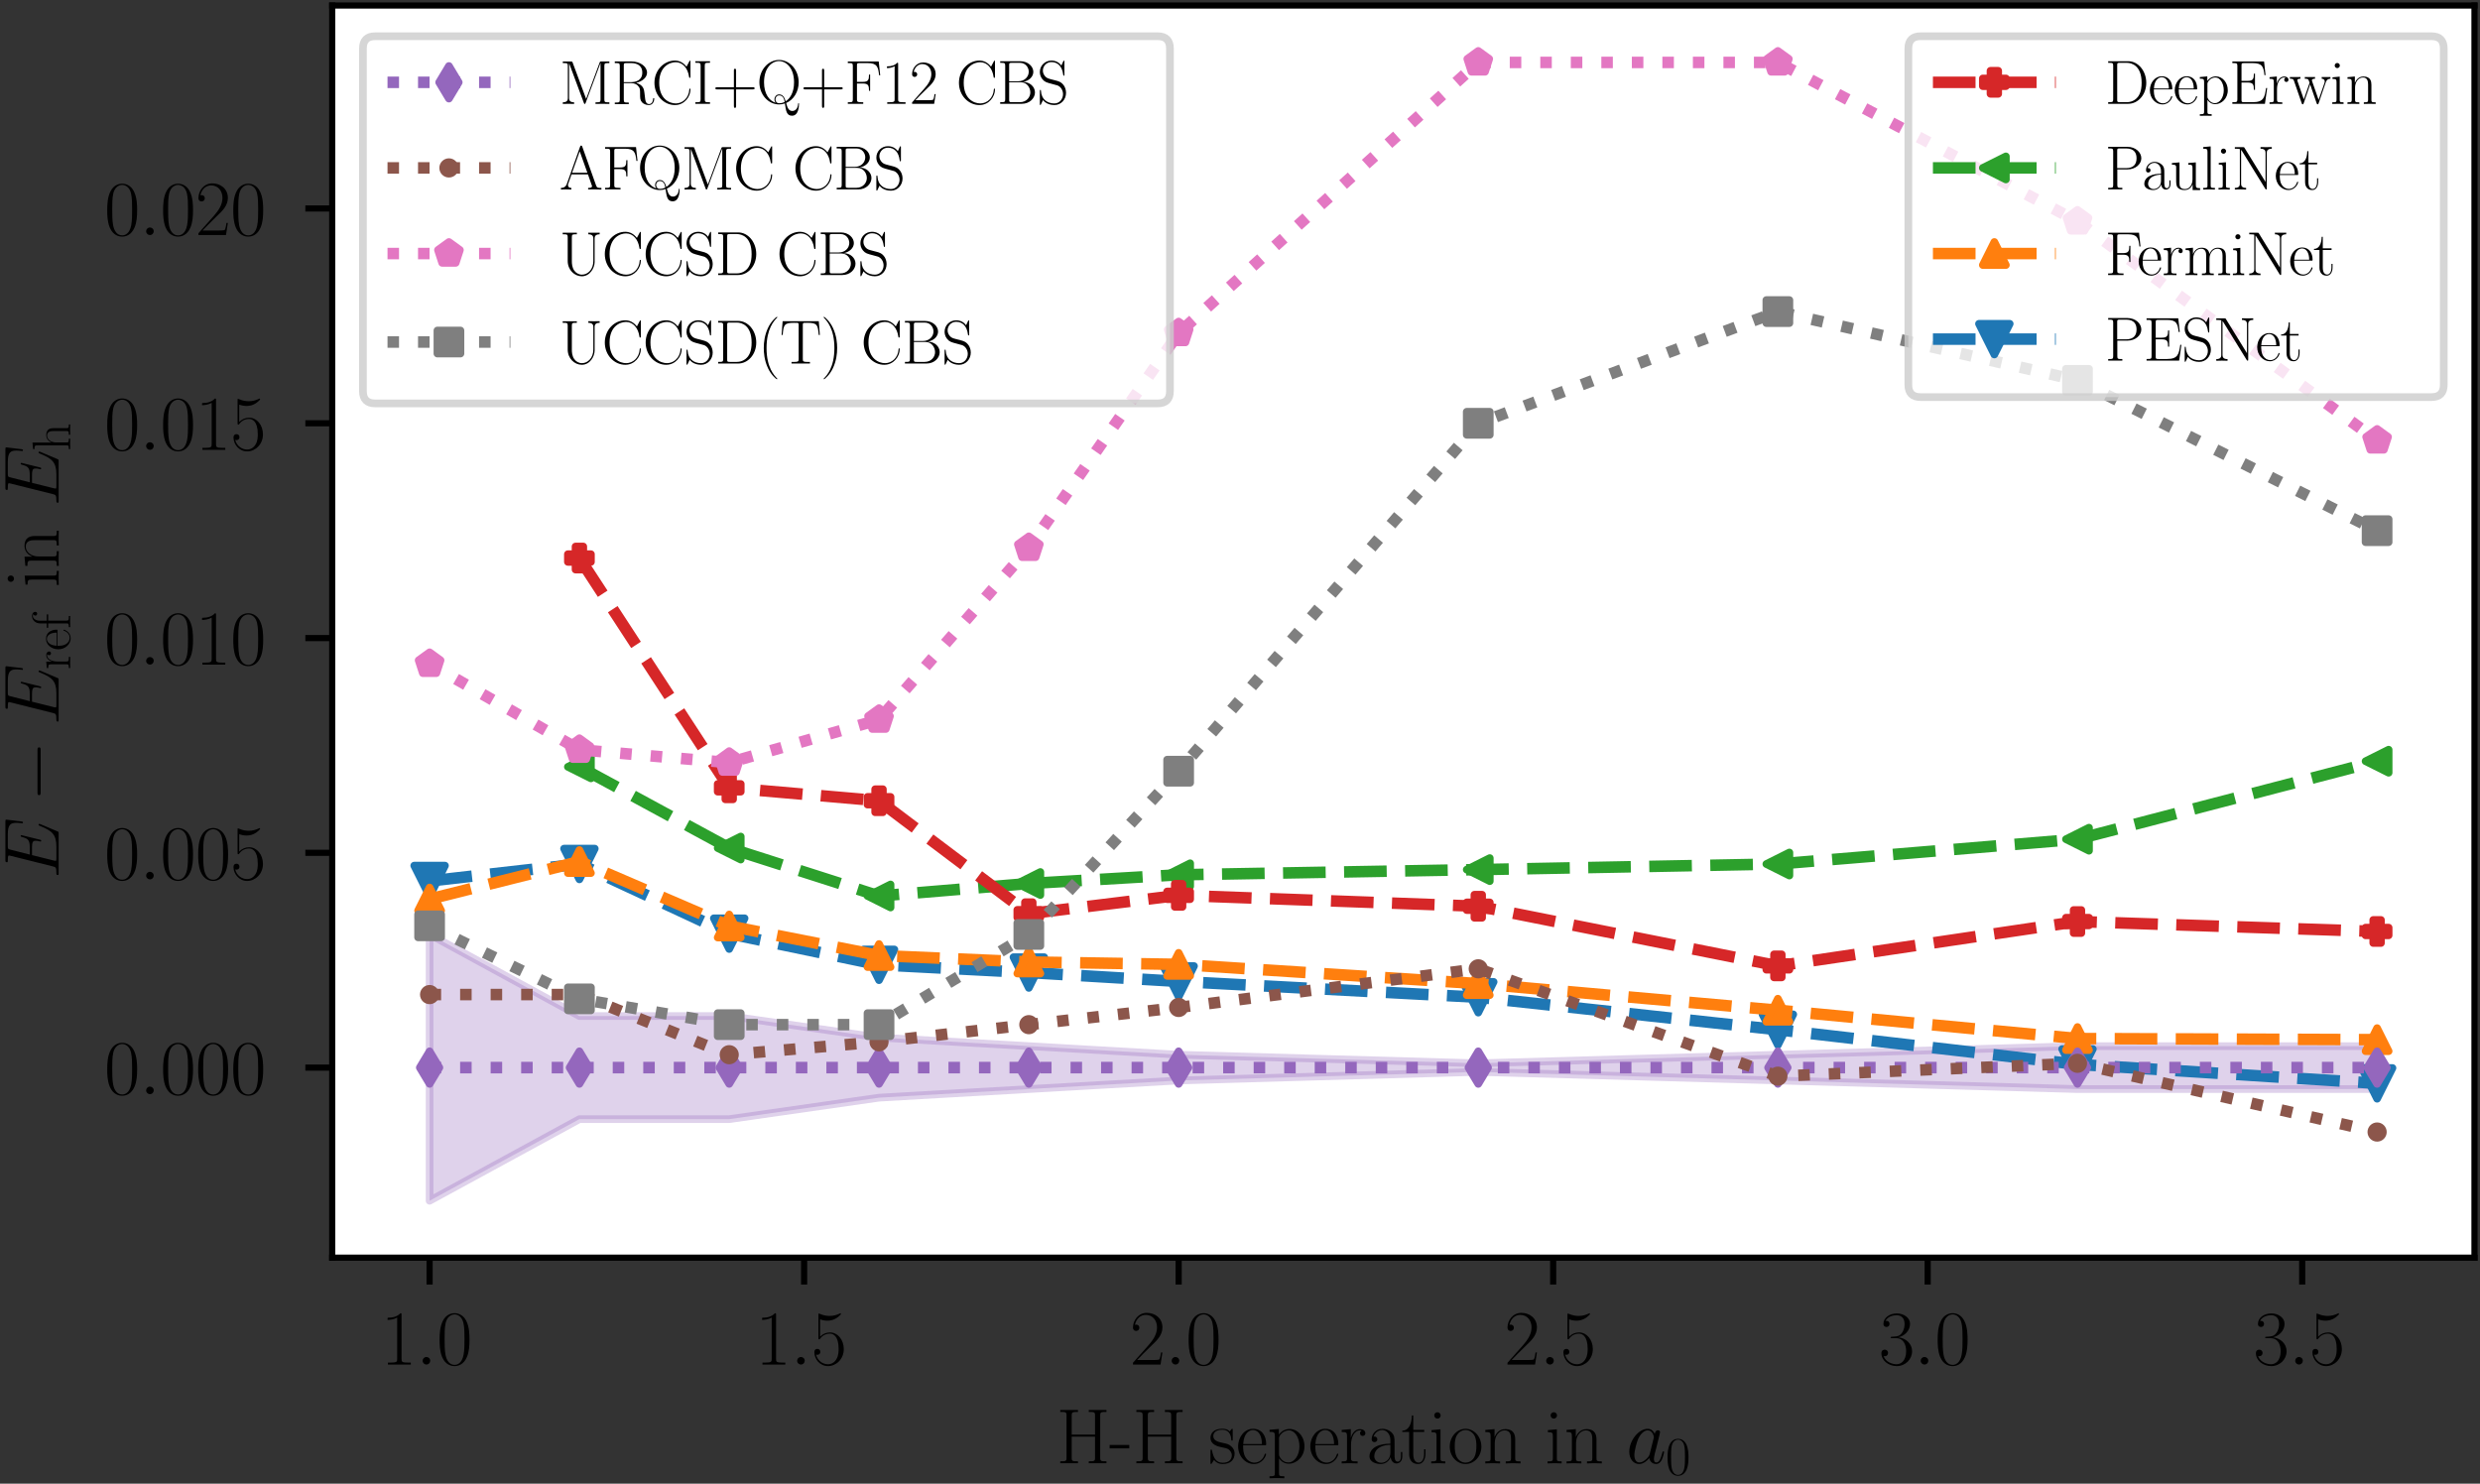 <?xml version="1.0" encoding="utf-8" standalone="no"?>
<!DOCTYPE svg PUBLIC "-//W3C//DTD SVG 1.1//EN"
  "http://www.w3.org/Graphics/SVG/1.1/DTD/svg11.dtd">
<svg height="193.231pt" version="1.1" viewBox="0 0 322.988 193.231" width="322.988pt" xmlns="http://www.w3.org/2000/svg" xmlns:xlink="http://www.w3.org/1999/xlink">
 <rect x="0" y="0" width="322.988" height="193.231" fill="#333333" stroke="none"/>
 <defs>
  <style type="text/css">*{stroke-linecap:butt;stroke-linejoin:round;}</style>
 </defs>
 <g id="figure_1">
  <g id="patch_1">
   <path d="M 0 193.231 
L 322.988 193.231 
L 322.988 0 
L 0 0 
z
" style="fill:none;"/>
  </g>
  <g id="axes_1">
   <g id="patch_2">
    <path d="M 43.268 163.8 
L 322.268 163.8 
L 322.268 0.72 
L 43.268 0.72 
z
" style="fill:#ffffff;"/>
   </g>
   <g id="PolyCollection_1">
    <defs>
     <path d="M 55.95 -71.53 
L 55.95 -36.844 
L 75.461 -47.474 
L 94.971 -47.474 
L 114.482 -50.271 
L 133.992 -51.39 
L 153.503 -52.509 
L 192.524 -53.628 
L 231.545 -52.509 
L 270.566 -51.39 
L 309.587 -51.39 
L 309.587 -56.984 
L 309.587 -56.984 
L 270.566 -56.984 
L 231.545 -55.865 
L 192.524 -54.747 
L 153.503 -55.865 
L 133.992 -56.984 
L 114.482 -58.103 
L 94.971 -60.9 
L 75.461 -60.9 
L 55.95 -71.53 
z
" id="m0584cf5788" style="stroke:#9467bd;stroke-opacity:0.3;"/>
    </defs>
    <g clip-path="url(#p7d34bba433)">
     <use style="fill:#9467bd;fill-opacity:0.3;stroke:#9467bd;stroke-opacity:0.3;" x="0" xlink:href="#m0584cf5788" y="193.231"/>
    </g>
   </g>
   <g id="matplotlib.axis_1">
    <g id="xtick_1">
     <g id="line2d_1">
      <defs>
       <path d="M 0 0 
L 0 3.5 
" id="m242df9830e" style="stroke:#000000;stroke-width:0.8;"/>
      </defs>
      <g>
       <use style="stroke:#000000;stroke-width:0.8;" x="55.95" xlink:href="#m242df9830e" y="163.8"/>
      </g>
     </g>
     <g id="text_1">
      <!-- $\mathdefault{1.0}$ -->
      <g transform="translate(49.585 177.718)scale(0.1 -0.1)">
       <defs>
        <path d="M 1702 4058 
C 1702 4192 1696 4192 1606 4192 
C 1357 3916 979 3827 621 3827 
C 602 3827 570 3827 563 3808 
C 557 3795 557 3782 557 3648 
C 755 3648 1088 3686 1344 3839 
L 1344 461 
C 1344 236 1331 160 781 160 
L 589 160 
L 589 0 
C 896 0 1216 0 1523 0 
C 1830 0 2150 0 2458 0 
L 2458 160 
L 2266 160 
C 1715 160 1702 230 1702 458 
L 1702 4058 
z
" id="CMR17-31" transform="scale(0.016)"/>
        <path d="M 1178 307 
C 1178 492 1024 619 870 619 
C 685 619 557 466 557 313 
C 557 128 710 0 864 0 
C 1050 0 1178 153 1178 307 
z
" id="CMMI12-3a" transform="scale(0.016)"/>
        <path d="M 2688 2025 
C 2688 2416 2682 3080 2413 3591 
C 2176 4039 1798 4198 1466 4198 
C 1158 4198 768 4058 525 3597 
C 269 3118 243 2524 243 2025 
C 243 1661 250 1106 448 619 
C 723 -39 1216 -128 1466 -128 
C 1760 -128 2208 -7 2470 600 
C 2662 1042 2688 1559 2688 2025 
z
M 1466 -26 
C 1056 -26 813 325 723 812 
C 653 1188 653 1738 653 2096 
C 653 2588 653 2997 736 3387 
C 858 3929 1216 4096 1466 4096 
C 1728 4096 2067 3923 2189 3400 
C 2272 3036 2278 2607 2278 2096 
C 2278 1680 2278 1169 2202 792 
C 2067 95 1690 -26 1466 -26 
z
" id="CMR17-30" transform="scale(0.016)"/>
       </defs>
       <use transform="scale(0.996)" xlink:href="#CMR17-31"/>
       <use transform="translate(45.69 0)scale(0.996)" xlink:href="#CMMI12-3a"/>
       <use transform="translate(72.788 0)scale(0.996)" xlink:href="#CMR17-30"/>
      </g>
     </g>
    </g>
    <g id="xtick_2">
     <g id="line2d_2">
      <g>
       <use style="stroke:#000000;stroke-width:0.8;" x="104.726" xlink:href="#m242df9830e" y="163.8"/>
      </g>
     </g>
     <g id="text_2">
      <!-- $\mathdefault{1.5}$ -->
      <g transform="translate(98.361 177.718)scale(0.1 -0.1)">
       <defs>
        <path d="M 730 3692 
C 794 3666 1056 3584 1325 3584 
C 1920 3584 2246 3911 2432 4100 
C 2432 4157 2432 4192 2394 4192 
C 2387 4192 2374 4192 2323 4163 
C 2099 4058 1837 3973 1517 3973 
C 1325 3973 1037 3999 723 4139 
C 653 4171 640 4171 634 4171 
C 602 4171 595 4164 595 4037 
L 595 2203 
C 595 2089 595 2057 659 2057 
C 691 2057 704 2070 736 2114 
C 941 2401 1222 2522 1542 2522 
C 1766 2522 2246 2382 2246 1289 
C 2246 1085 2246 715 2054 421 
C 1894 159 1645 25 1370 25 
C 947 25 518 320 403 814 
C 429 807 480 795 506 795 
C 589 795 749 840 749 1038 
C 749 1210 627 1280 506 1280 
C 358 1280 262 1190 262 1011 
C 262 454 704 -128 1382 -128 
C 2042 -128 2669 440 2669 1264 
C 2669 2030 2170 2624 1549 2624 
C 1222 2624 947 2503 730 2274 
L 730 3692 
z
" id="CMR17-35" transform="scale(0.016)"/>
       </defs>
       <use transform="scale(0.996)" xlink:href="#CMR17-31"/>
       <use transform="translate(45.69 0)scale(0.996)" xlink:href="#CMMI12-3a"/>
       <use transform="translate(72.788 0)scale(0.996)" xlink:href="#CMR17-35"/>
      </g>
     </g>
    </g>
    <g id="xtick_3">
     <g id="line2d_3">
      <g>
       <use style="stroke:#000000;stroke-width:0.8;" x="153.503" xlink:href="#m242df9830e" y="163.8"/>
      </g>
     </g>
     <g id="text_3">
      <!-- $\mathdefault{2.0}$ -->
      <g transform="translate(147.138 177.718)scale(0.1 -0.1)">
       <defs>
        <path d="M 2669 989 
L 2554 989 
C 2490 536 2438 459 2413 420 
C 2381 369 1920 369 1830 369 
L 602 369 
C 832 619 1280 1072 1824 1597 
C 2214 1967 2669 2402 2669 3035 
C 2669 3790 2067 4224 1395 4224 
C 691 4224 262 3604 262 3030 
C 262 2780 448 2748 525 2748 
C 589 2748 781 2787 781 3010 
C 781 3207 614 3264 525 3264 
C 486 3264 448 3258 422 3245 
C 544 3790 915 4058 1306 4058 
C 1862 4058 2227 3617 2227 3035 
C 2227 2479 1901 2000 1536 1584 
L 262 146 
L 262 0 
L 2515 0 
L 2669 989 
z
" id="CMR17-32" transform="scale(0.016)"/>
       </defs>
       <use transform="scale(0.996)" xlink:href="#CMR17-32"/>
       <use transform="translate(45.69 0)scale(0.996)" xlink:href="#CMMI12-3a"/>
       <use transform="translate(72.788 0)scale(0.996)" xlink:href="#CMR17-30"/>
      </g>
     </g>
    </g>
    <g id="xtick_4">
     <g id="line2d_4">
      <g>
       <use style="stroke:#000000;stroke-width:0.8;" x="202.279" xlink:href="#m242df9830e" y="163.8"/>
      </g>
     </g>
     <g id="text_4">
      <!-- $\mathdefault{2.5}$ -->
      <g transform="translate(195.914 177.718)scale(0.1 -0.1)">
       <use transform="scale(0.996)" xlink:href="#CMR17-32"/>
       <use transform="translate(45.69 0)scale(0.996)" xlink:href="#CMMI12-3a"/>
       <use transform="translate(72.788 0)scale(0.996)" xlink:href="#CMR17-35"/>
      </g>
     </g>
    </g>
    <g id="xtick_5">
     <g id="line2d_5">
      <g>
       <use style="stroke:#000000;stroke-width:0.8;" x="251.055" xlink:href="#m242df9830e" y="163.8"/>
      </g>
     </g>
     <g id="text_5">
      <!-- $\mathdefault{3.0}$ -->
      <g transform="translate(244.69 177.718)scale(0.1 -0.1)">
       <defs>
        <path d="M 1414 2157 
C 1984 2157 2234 1662 2234 1090 
C 2234 320 1824 25 1453 25 
C 1114 25 563 194 390 693 
C 422 680 454 680 486 680 
C 640 680 755 782 755 948 
C 755 1133 614 1216 486 1216 
C 378 1216 211 1165 211 926 
C 211 335 787 -128 1466 -128 
C 2176 -128 2720 430 2720 1085 
C 2720 1707 2208 2157 1600 2227 
C 2086 2328 2554 2756 2554 3329 
C 2554 3820 2048 4179 1472 4179 
C 890 4179 378 3829 378 3329 
C 378 3110 544 3072 627 3072 
C 762 3072 877 3155 877 3321 
C 877 3486 762 3569 627 3569 
C 602 3569 570 3569 544 3557 
C 730 3959 1235 4032 1459 4032 
C 1683 4032 2106 3925 2106 3320 
C 2106 3143 2080 2828 1862 2550 
C 1670 2304 1453 2304 1242 2284 
C 1210 2284 1062 2269 1037 2269 
C 992 2263 966 2257 966 2208 
C 966 2163 973 2157 1101 2157 
L 1414 2157 
z
" id="CMR17-33" transform="scale(0.016)"/>
       </defs>
       <use transform="scale(0.996)" xlink:href="#CMR17-33"/>
       <use transform="translate(45.69 0)scale(0.996)" xlink:href="#CMMI12-3a"/>
       <use transform="translate(72.788 0)scale(0.996)" xlink:href="#CMR17-30"/>
      </g>
     </g>
    </g>
    <g id="xtick_6">
     <g id="line2d_6">
      <g>
       <use style="stroke:#000000;stroke-width:0.8;" x="299.831" xlink:href="#m242df9830e" y="163.8"/>
      </g>
     </g>
     <g id="text_6">
      <!-- $\mathdefault{3.5}$ -->
      <g transform="translate(293.466 177.718)scale(0.1 -0.1)">
       <use transform="scale(0.996)" xlink:href="#CMR17-33"/>
       <use transform="translate(45.69 0)scale(0.996)" xlink:href="#CMMI12-3a"/>
       <use transform="translate(72.788 0)scale(0.996)" xlink:href="#CMR17-35"/>
      </g>
     </g>
    </g>
    <g id="text_7">
     <!-- H-H seperation in $a_0$ -->
     <g transform="translate(137.566 190.574)scale(0.1 -0.1)">
      <defs>
       <path d="M 3590 3905 
C 3590 4192 3661 4192 4102 4192 
L 4102 4352 
C 3917 4352 3578 4352 3379 4352 
C 3181 4352 2842 4352 2656 4352 
L 2656 4192 
C 3098 4192 3168 4192 3168 3904 
L 3168 2341 
L 1261 2341 
L 1261 3904 
C 1261 4192 1331 4192 1773 4192 
L 1773 4352 
C 1587 4352 1248 4352 1050 4352 
C 851 4352 512 4352 326 4352 
L 326 4192 
C 768 4192 838 4192 838 3905 
L 838 447 
C 838 160 768 160 326 160 
L 326 0 
C 512 0 851 0 1050 0 
C 1248 0 1587 0 1773 0 
L 1773 160 
C 1331 160 1261 160 1261 446 
L 1261 2176 
L 3168 2176 
L 3168 446 
C 3168 160 3098 160 2656 160 
L 2656 0 
C 2842 0 3181 0 3379 0 
C 3578 0 3917 0 4102 0 
L 4102 160 
C 3661 160 3590 160 3590 447 
L 3590 3905 
z
" id="CMR17-48" transform="scale(0.016)"/>
       <path d="M 1632 1216 
L 1632 1496 
L 26 1496 
L 26 1216 
L 1632 1216 
z
" id="CMR17-2d" transform="scale(0.016)"/>
       <path d="M 1978 2697 
C 1978 2813 1971 2819 1933 2819 
C 1907 2819 1901 2813 1824 2717 
C 1805 2691 1747 2626 1728 2601 
C 1523 2819 1235 2819 1126 2819 
C 416 2819 160 2447 160 2076 
C 160 1498 813 1365 998 1325 
C 1402 1243 1542 1217 1677 1101 
C 1760 1025 1901 884 1901 654 
C 1901 384 1747 38 1158 38 
C 602 38 403 460 288 1021 
C 269 1110 269 1117 218 1117 
C 166 1117 160 1110 160 983 
L 160 63 
C 160 -51 166 -58 205 -58 
C 237 -58 243 -51 275 0 
C 314 57 410 211 448 276 
C 576 103 800 -64 1158 -64 
C 1792 -64 2131 283 2131 784 
C 2131 1112 1958 1285 1875 1362 
C 1683 1561 1459 1606 1190 1657 
C 838 1735 390 1825 390 2217 
C 390 2383 480 2737 1126 2737 
C 1811 2737 1850 2094 1862 1888 
C 1869 1856 1901 1849 1920 1849 
C 1978 1849 1978 1869 1978 1978 
L 1978 2697 
z
" id="CMR17-73" transform="scale(0.016)"/>
       <path d="M 2438 1472 
C 2464 1498 2464 1511 2464 1576 
C 2464 2238 2118 2816 1389 2816 
C 710 2816 173 2169 173 1383 
C 173 551 781 -64 1459 -64 
C 2176 -64 2458 607 2458 740 
C 2458 784 2419 784 2406 784 
C 2362 784 2355 771 2330 696 
C 2189 265 1837 51 1504 51 
C 1229 51 954 203 781 480 
C 582 803 582 1176 582 1472 
L 2438 1472 
z
M 589 1568 
C 634 2505 1126 2714 1382 2714 
C 1818 2714 2112 2297 2118 1568 
L 589 1568 
z
" id="CMR17-65" transform="scale(0.016)"/>
       <path d="M 1408 -1063 
C 998 -1063 973 -1037 973 -789 
L 973 402 
C 1158 134 1427 -38 1766 -38 
C 2406 -38 3053 523 3053 1388 
C 3053 2191 2496 2802 1837 2802 
C 1453 2802 1139 2592 960 2338 
L 960 2802 
L 198 2732 
L 198 2567 
C 576 2567 634 2528 634 2223 
L 634 -789 
C 634 -1031 608 -1063 198 -1063 
L 198 -1228 
C 352 -1216 634 -1216 800 -1216 
C 966 -1216 1254 -1216 1408 -1228 
L 1408 -1063 
z
M 973 2012 
C 973 2102 973 2235 1222 2471 
C 1254 2497 1472 2688 1792 2688 
C 2259 2688 2643 2108 2643 1382 
C 2643 656 2234 64 1728 64 
C 1498 64 1248 172 1056 472 
C 973 612 973 650 973 752 
L 973 2012 
z
" id="CMR17-70" transform="scale(0.016)"/>
       <path d="M 960 1497 
C 960 2112 1222 2688 1702 2688 
C 1747 2688 1792 2682 1837 2662 
C 1837 2662 1696 2617 1696 2452 
C 1696 2298 1818 2234 1914 2234 
C 1990 2234 2131 2279 2131 2458 
C 2131 2663 1926 2790 1709 2790 
C 1222 2790 1011 2317 947 2093 
L 941 2093 
L 941 2790 
L 198 2720 
L 198 2554 
C 576 2554 634 2515 634 2208 
L 634 428 
C 634 184 608 153 198 153 
L 198 -13 
C 352 0 646 0 813 0 
C 998 0 1325 0 1498 -13 
L 1498 153 
C 1037 153 960 153 960 440 
L 960 1497 
z
" id="CMR17-72" transform="scale(0.016)"/>
       <path d="M 2304 1653 
C 2304 2072 2304 2294 2035 2543 
C 1798 2752 1523 2816 1306 2816 
C 800 2816 435 2407 435 1971 
C 435 1728 627 1728 666 1728 
C 749 1728 896 1778 896 1954 
C 896 2112 774 2181 666 2181 
C 640 2181 608 2174 589 2168 
C 723 2592 1069 2714 1293 2714 
C 1613 2714 1965 2429 1965 1885 
L 1965 1600 
C 1587 1600 1133 1549 774 1357 
C 371 1133 256 813 256 570 
C 256 77 832 -64 1171 -64 
C 1523 -64 1850 139 1990 511 
C 2003 233 2182 -18 2464 -18 
C 2598 -18 2938 70 2938 567 
L 2938 920 
L 2822 920 
L 2822 562 
C 2822 178 2650 128 2566 128 
C 2304 128 2304 458 2304 738 
L 2304 1653 
z
M 1965 870 
C 1965 317 1568 38 1216 38 
C 896 38 646 275 646 570 
C 646 761 730 1100 1101 1305 
C 1408 1478 1760 1504 1965 1504 
L 1965 870 
z
" id="CMR17-61" transform="scale(0.016)"/>
       <path d="M 966 2560 
L 1862 2560 
L 1862 2725 
L 966 2725 
L 966 3904 
L 851 3904 
C 838 3245 614 2668 70 2668 
L 70 2560 
L 627 2560 
L 627 771 
C 627 650 627 -64 1370 -64 
C 1747 -64 1965 306 1965 777 
L 1965 1140 
L 1850 1140 
L 1850 783 
C 1850 344 1677 51 1408 51 
C 1222 51 966 178 966 758 
L 966 2560 
z
" id="CMR17-74" transform="scale(0.016)"/>
       <path d="M 992 3909 
C 992 4049 877 4170 730 4170 
C 589 4170 467 4056 467 3909 
C 467 3769 582 3648 730 3648 
C 870 3648 992 3763 992 3909 
z
M 243 2706 
L 243 2541 
C 602 2541 653 2502 653 2197 
L 653 427 
C 653 184 627 153 218 153 
L 218 -13 
C 371 0 646 0 806 0 
C 960 0 1222 0 1370 -13 
L 1370 153 
C 992 153 979 191 979 420 
L 979 2776 
L 243 2706 
z
" id="CMR17-69" transform="scale(0.016)"/>
       <path d="M 2758 1356 
C 2758 2176 2163 2816 1466 2816 
C 768 2816 173 2176 173 1356 
C 173 551 768 -64 1466 -64 
C 2163 -64 2758 551 2758 1356 
z
M 1466 51 
C 1165 51 909 230 762 480 
C 602 767 582 1126 582 1408 
C 582 1677 595 2010 762 2298 
C 890 2509 1139 2714 1466 2714 
C 1754 2714 1997 2554 2150 2330 
C 2349 2029 2349 1607 2349 1408 
C 2349 1158 2336 775 2163 467 
C 1984 173 1709 51 1466 51 
z
" id="CMR17-6f" transform="scale(0.016)"/>
       <path d="M 2656 1933 
C 2656 2259 2592 2790 1837 2790 
C 1331 2790 1069 2400 973 2144 
L 966 2144 
L 966 2790 
L 211 2720 
L 211 2554 
C 589 2554 646 2515 646 2208 
L 646 428 
C 646 184 621 153 211 153 
L 211 -13 
C 365 0 646 0 813 0 
C 979 0 1267 0 1421 -13 
L 1421 153 
C 1011 153 986 178 986 428 
L 986 1658 
C 986 2247 1344 2688 1792 2688 
C 2266 2688 2317 2266 2317 1958 
L 2317 428 
C 2317 184 2291 153 1882 153 
L 1882 -13 
C 2035 0 2317 0 2483 0 
C 2650 0 2938 0 3091 -13 
L 3091 153 
C 2682 153 2656 178 2656 428 
L 2656 1933 
z
" id="CMR17-6e" transform="scale(0.016)"/>
       <path d="M 1926 760 
C 1894 651 1894 639 1805 517 
C 1664 338 1382 64 1082 64 
C 819 64 672 300 672 677 
C 672 1028 870 1743 992 2012 
C 1210 2459 1510 2689 1760 2689 
C 2182 2689 2266 2165 2266 2114 
C 2266 2108 2246 2024 2240 2012 
L 1926 760 
z
M 2336 2395 
C 2266 2561 2093 2816 1760 2816 
C 1037 2816 256 1884 256 939 
C 256 307 627 -64 1062 -64 
C 1414 -64 1715 211 1894 422 
C 1958 45 2259 -64 2451 -64 
C 2643 -64 2797 51 2912 281 
C 3014 498 3104 888 3104 913 
C 3104 945 3078 971 3040 971 
C 2982 971 2976 939 2950 843 
C 2854 466 2733 64 2470 64 
C 2285 64 2272 230 2272 358 
C 2272 505 2291 575 2349 824 
C 2394 984 2426 1124 2477 1309 
C 2714 2267 2771 2497 2771 2535 
C 2771 2625 2701 2695 2605 2695 
C 2400 2695 2349 2472 2336 2395 
z
" id="CMMI12-61" transform="scale(0.016)"/>
      </defs>
      <use transform="scale(0.996)" xlink:href="#CMR17-48"/>
      <use transform="translate(69.072 0)scale(0.996)" xlink:href="#CMR17-2d"/>
      <use transform="translate(99.148 0)scale(0.996)" xlink:href="#CMR17-48"/>
      <use transform="translate(198.297 0)scale(0.996)" xlink:href="#CMR17-73"/>
      <use transform="translate(234.098 0)scale(0.996)" xlink:href="#CMR17-65"/>
      <use transform="translate(274.584 0)scale(0.996)" xlink:href="#CMR17-70"/>
      <use transform="translate(328.082 0)scale(0.996)" xlink:href="#CMR17-65"/>
      <use transform="translate(368.567 0)scale(0.996)" xlink:href="#CMR17-72"/>
      <use transform="translate(403.848 0)scale(0.996)" xlink:href="#CMR17-61"/>
      <use transform="translate(449.539 0)scale(0.996)" xlink:href="#CMR17-74"/>
      <use transform="translate(484.819 0)scale(0.996)" xlink:href="#CMR17-69"/>
      <use transform="translate(509.69 0)scale(0.996)" xlink:href="#CMR17-6f"/>
      <use transform="translate(555.381 0)scale(0.996)" xlink:href="#CMR17-6e"/>
      <use transform="translate(636.352 0)scale(0.996)" xlink:href="#CMR17-69"/>
      <use transform="translate(661.223 0)scale(0.996)" xlink:href="#CMR17-6e"/>
      <use transform="translate(742.195 0)scale(0.996)" xlink:href="#CMMI12-61"/>
      <use transform="translate(793.402 -14.944)scale(0.697)" xlink:href="#CMR17-30"/>
     </g>
    </g>
   </g>
   <g id="matplotlib.axis_2">
    <g id="ytick_1">
     <g id="line2d_7">
      <defs>
       <path d="M 0 0 
L -3.5 0 
" id="m3efd0527b0" style="stroke:#000000;stroke-width:0.8;"/>
      </defs>
      <g>
       <use style="stroke:#000000;stroke-width:0.8;" x="43.268" xlink:href="#m3efd0527b0" y="139.044"/>
      </g>
     </g>
     <g id="text_8">
      <!-- $\mathdefault{0.000}$ -->
      <g transform="translate(13.576 142.504)scale(0.1 -0.1)">
       <use transform="scale(0.996)" xlink:href="#CMR17-30"/>
       <use transform="translate(45.69 0)scale(0.996)" xlink:href="#CMMI12-3a"/>
       <use transform="translate(72.788 0)scale(0.996)" xlink:href="#CMR17-30"/>
       <use transform="translate(118.478 0)scale(0.996)" xlink:href="#CMR17-30"/>
       <use transform="translate(164.169 0)scale(0.996)" xlink:href="#CMR17-30"/>
      </g>
     </g>
    </g>
    <g id="ytick_2">
     <g id="line2d_8">
      <g>
       <use style="stroke:#000000;stroke-width:0.8;" x="43.268" xlink:href="#m3efd0527b0" y="111.072"/>
      </g>
     </g>
     <g id="text_9">
      <!-- $\mathdefault{0.005}$ -->
      <g transform="translate(13.576 114.531)scale(0.1 -0.1)">
       <use transform="scale(0.996)" xlink:href="#CMR17-30"/>
       <use transform="translate(45.69 0)scale(0.996)" xlink:href="#CMMI12-3a"/>
       <use transform="translate(72.788 0)scale(0.996)" xlink:href="#CMR17-30"/>
       <use transform="translate(118.478 0)scale(0.996)" xlink:href="#CMR17-30"/>
       <use transform="translate(164.169 0)scale(0.996)" xlink:href="#CMR17-35"/>
      </g>
     </g>
    </g>
    <g id="ytick_3">
     <g id="line2d_9">
      <g>
       <use style="stroke:#000000;stroke-width:0.8;" x="43.268" xlink:href="#m3efd0527b0" y="83.099"/>
      </g>
     </g>
     <g id="text_10">
      <!-- $\mathdefault{0.010}$ -->
      <g transform="translate(13.576 86.558)scale(0.1 -0.1)">
       <use transform="scale(0.996)" xlink:href="#CMR17-30"/>
       <use transform="translate(45.69 0)scale(0.996)" xlink:href="#CMMI12-3a"/>
       <use transform="translate(72.788 0)scale(0.996)" xlink:href="#CMR17-30"/>
       <use transform="translate(118.478 0)scale(0.996)" xlink:href="#CMR17-31"/>
       <use transform="translate(164.169 0)scale(0.996)" xlink:href="#CMR17-30"/>
      </g>
     </g>
    </g>
    <g id="ytick_4">
     <g id="line2d_10">
      <g>
       <use style="stroke:#000000;stroke-width:0.8;" x="43.268" xlink:href="#m3efd0527b0" y="55.127"/>
      </g>
     </g>
     <g id="text_11">
      <!-- $\mathdefault{0.015}$ -->
      <g transform="translate(13.576 58.586)scale(0.1 -0.1)">
       <use transform="scale(0.996)" xlink:href="#CMR17-30"/>
       <use transform="translate(45.69 0)scale(0.996)" xlink:href="#CMMI12-3a"/>
       <use transform="translate(72.788 0)scale(0.996)" xlink:href="#CMR17-30"/>
       <use transform="translate(118.478 0)scale(0.996)" xlink:href="#CMR17-31"/>
       <use transform="translate(164.169 0)scale(0.996)" xlink:href="#CMR17-35"/>
      </g>
     </g>
    </g>
    <g id="ytick_5">
     <g id="line2d_11">
      <g>
       <use style="stroke:#000000;stroke-width:0.8;" x="43.268" xlink:href="#m3efd0527b0" y="27.154"/>
      </g>
     </g>
     <g id="text_12">
      <!-- $\mathdefault{0.020}$ -->
      <g transform="translate(13.576 30.613)scale(0.1 -0.1)">
       <use transform="scale(0.996)" xlink:href="#CMR17-30"/>
       <use transform="translate(45.69 0)scale(0.996)" xlink:href="#CMMI12-3a"/>
       <use transform="translate(72.788 0)scale(0.996)" xlink:href="#CMR17-30"/>
       <use transform="translate(118.478 0)scale(0.996)" xlink:href="#CMR17-32"/>
       <use transform="translate(164.169 0)scale(0.996)" xlink:href="#CMR17-30"/>
      </g>
     </g>
    </g>
    <g id="text_13">
     <!-- $E-E_\mathrm{ref}$ in $E_\mathrm{h}$ -->
     <g transform="translate(7.638 114.429)rotate(-90)scale(0.1 -0.1)">
      <defs>
       <path d="M 4448 1489 
C 4454 1508 4474 1554 4474 1579 
C 4474 1611 4448 1643 4410 1643 
C 4384 1643 4371 1637 4352 1617 
C 4339 1611 4339 1598 4282 1469 
C 3904 570 3629 185 2605 185 
L 1670 185 
C 1581 185 1568 185 1530 192 
C 1459 198 1453 211 1453 262 
C 1453 307 1466 345 1478 403 
L 1920 2176 
L 2554 2176 
C 3053 2176 3091 2066 3091 1874 
C 3091 1810 3091 1752 3046 1560 
C 3034 1534 3027 1508 3027 1489 
C 3027 1444 3059 1425 3098 1425 
C 3155 1425 3162 1469 3187 1559 
L 3552 3042 
C 3552 3073 3526 3105 3488 3105 
C 3430 3105 3424 3080 3398 2990 
C 3270 2501 3142 2361 2573 2361 
L 1965 2361 
L 2362 3930 
C 2419 4154 2432 4154 2694 4154 
L 3610 4154 
C 4397 4154 4557 3943 4557 3458 
C 4557 3451 4557 3273 4531 3062 
C 4525 3036 4518 2998 4518 2985 
C 4518 2934 4550 2915 4589 2915 
C 4634 2915 4659 2941 4672 3055 
L 4806 4174 
C 4806 4195 4819 4263 4819 4277 
C 4819 4352 4762 4352 4646 4352 
L 1523 4352 
C 1402 4352 1338 4352 1338 4229 
C 1338 4154 1382 4154 1491 4154 
C 1888 4154 1888 4114 1888 4052 
C 1888 4020 1882 3994 1862 3924 
L 998 473 
C 941 249 928 185 480 185 
C 358 185 294 185 294 70 
C 294 0 333 0 461 0 
L 3674 0 
C 3814 0 3821 6 3866 110 
L 4448 1489 
z
" id="CMMI12-45" transform="scale(0.016)"/>
       <path d="M 4218 1472 
C 4326 1472 4442 1472 4442 1600 
C 4442 1728 4326 1728 4218 1728 
L 755 1728 
C 646 1728 531 1728 531 1600 
C 531 1472 646 1472 755 1472 
L 4218 1472 
z
" id="CMSY10-0" transform="scale(0.016)"/>
       <path d="M 979 2560 
L 1709 2560 
L 1709 2725 
L 966 2725 
L 966 3494 
C 966 4022 1235 4352 1510 4352 
C 1594 4352 1690 4327 1754 4282 
C 1702 4269 1568 4225 1568 4067 
C 1568 3901 1696 3850 1786 3850 
C 1875 3850 2003 3901 2003 4067 
C 2003 4308 1773 4454 1517 4454 
C 1152 4454 653 4156 653 3481 
L 653 2725 
L 141 2725 
L 141 2560 
L 653 2560 
L 653 427 
C 653 184 627 153 218 153 
L 218 -13 
C 371 0 666 0 832 0 
C 1018 0 1344 0 1517 -13 
L 1517 153 
C 1056 153 979 153 979 439 
L 979 2560 
z
" id="CMR17-66" transform="scale(0.016)"/>
       <path d="M 2656 1933 
C 2656 2259 2592 2790 1837 2790 
C 1312 2790 1056 2368 979 2157 
L 973 2157 
L 973 4396 
L 211 4326 
L 211 4160 
C 589 4160 646 4122 646 3817 
L 646 426 
C 646 184 621 153 211 153 
L 211 -13 
C 365 0 646 0 813 0 
C 979 0 1267 0 1421 -13 
L 1421 153 
C 1011 153 986 178 986 428 
L 986 1658 
C 986 2247 1344 2688 1792 2688 
C 2266 2688 2317 2266 2317 1958 
L 2317 428 
C 2317 184 2291 153 1882 153 
L 1882 -13 
C 2035 0 2317 0 2483 0 
C 2650 0 2938 0 3091 -13 
L 3091 153 
C 2682 153 2656 178 2656 428 
L 2656 1933 
z
" id="CMR17-68" transform="scale(0.016)"/>
      </defs>
      <use transform="scale(0.996)" xlink:href="#CMMI12-45"/>
      <use transform="translate(100.191 0)scale(0.996)" xlink:href="#CMSY10-0"/>
      <use transform="translate(199.818 0)scale(0.996)" xlink:href="#CMMI12-45"/>
      <use transform="translate(272.029 -14.944)scale(0.697)" xlink:href="#CMR17-72"/>
      <use transform="translate(296.725 -14.944)scale(0.697)" xlink:href="#CMR17-65"/>
      <use transform="translate(325.065 -14.944)scale(0.697)" xlink:href="#CMR17-66"/>
      <use transform="translate(379.004 0)scale(0.996)" xlink:href="#CMR17-69"/>
      <use transform="translate(403.875 0)scale(0.996)" xlink:href="#CMR17-6e"/>
      <use transform="translate(484.847 0)scale(0.996)" xlink:href="#CMMI12-45"/>
      <use transform="translate(557.058 -14.944)scale(0.697)" xlink:href="#CMR17-68"/>
     </g>
    </g>
   </g>
   <g id="line2d_12">
    <path clip-path="url(#p7d34bba433)" d="M 55.95 114.739 
L 75.461 112.527 
L 94.971 121.599 
L 114.482 125.659 
L 133.992 126.664 
L 153.503 127.82 
L 192.524 129.882 
L 231.545 134.111 
L 270.566 138.625 
L 309.587 141.097 
" style="fill:none;stroke:#1f77b4;stroke-dasharray:5.55,2.4;stroke-dashoffset:0;stroke-width:1.5;"/>
    <defs>
     <path d="M -0 2 
L 2 -2 
L -2 -2 
z
" id="m592d7260d9" style="stroke:#1f77b4;stroke-linejoin:miter;"/>
    </defs>
    <g clip-path="url(#p7d34bba433)">
     <use style="fill:#1f77b4;stroke:#1f77b4;stroke-linejoin:miter;" x="55.95" xlink:href="#m592d7260d9" y="114.739"/>
     <use style="fill:#1f77b4;stroke:#1f77b4;stroke-linejoin:miter;" x="75.461" xlink:href="#m592d7260d9" y="112.527"/>
     <use style="fill:#1f77b4;stroke:#1f77b4;stroke-linejoin:miter;" x="94.971" xlink:href="#m592d7260d9" y="121.599"/>
     <use style="fill:#1f77b4;stroke:#1f77b4;stroke-linejoin:miter;" x="114.482" xlink:href="#m592d7260d9" y="125.659"/>
     <use style="fill:#1f77b4;stroke:#1f77b4;stroke-linejoin:miter;" x="133.992" xlink:href="#m592d7260d9" y="126.664"/>
     <use style="fill:#1f77b4;stroke:#1f77b4;stroke-linejoin:miter;" x="153.503" xlink:href="#m592d7260d9" y="127.82"/>
     <use style="fill:#1f77b4;stroke:#1f77b4;stroke-linejoin:miter;" x="192.524" xlink:href="#m592d7260d9" y="129.882"/>
     <use style="fill:#1f77b4;stroke:#1f77b4;stroke-linejoin:miter;" x="231.545" xlink:href="#m592d7260d9" y="134.111"/>
     <use style="fill:#1f77b4;stroke:#1f77b4;stroke-linejoin:miter;" x="270.566" xlink:href="#m592d7260d9" y="138.625"/>
     <use style="fill:#1f77b4;stroke:#1f77b4;stroke-linejoin:miter;" x="309.587" xlink:href="#m592d7260d9" y="141.097"/>
    </g>
   </g>
   <g id="line2d_13">
    <path clip-path="url(#p7d34bba433)" d="M 55.95 117.094 
L 75.461 112.208 
L 94.971 120.603 
L 114.482 124.451 
L 133.992 125.291 
L 153.503 125.598 
L 192.524 128.107 
L 231.545 131.571 
L 270.566 135.26 
L 309.587 135.403 
" style="fill:none;stroke:#ff7f0e;stroke-dasharray:5.55,2.4;stroke-dashoffset:0;stroke-width:1.5;"/>
    <defs>
     <path d="M 0 -1.5 
L -1.5 1.5 
L 1.5 1.5 
z
" id="m7cc2f9a857" style="stroke:#ff7f0e;stroke-linejoin:miter;"/>
    </defs>
    <g clip-path="url(#p7d34bba433)">
     <use style="fill:#ff7f0e;stroke:#ff7f0e;stroke-linejoin:miter;" x="55.95" xlink:href="#m7cc2f9a857" y="117.094"/>
     <use style="fill:#ff7f0e;stroke:#ff7f0e;stroke-linejoin:miter;" x="75.461" xlink:href="#m7cc2f9a857" y="112.208"/>
     <use style="fill:#ff7f0e;stroke:#ff7f0e;stroke-linejoin:miter;" x="94.971" xlink:href="#m7cc2f9a857" y="120.603"/>
     <use style="fill:#ff7f0e;stroke:#ff7f0e;stroke-linejoin:miter;" x="114.482" xlink:href="#m7cc2f9a857" y="124.451"/>
     <use style="fill:#ff7f0e;stroke:#ff7f0e;stroke-linejoin:miter;" x="133.992" xlink:href="#m7cc2f9a857" y="125.291"/>
     <use style="fill:#ff7f0e;stroke:#ff7f0e;stroke-linejoin:miter;" x="153.503" xlink:href="#m7cc2f9a857" y="125.598"/>
     <use style="fill:#ff7f0e;stroke:#ff7f0e;stroke-linejoin:miter;" x="192.524" xlink:href="#m7cc2f9a857" y="128.107"/>
     <use style="fill:#ff7f0e;stroke:#ff7f0e;stroke-linejoin:miter;" x="231.545" xlink:href="#m7cc2f9a857" y="131.571"/>
     <use style="fill:#ff7f0e;stroke:#ff7f0e;stroke-linejoin:miter;" x="270.566" xlink:href="#m7cc2f9a857" y="135.26"/>
     <use style="fill:#ff7f0e;stroke:#ff7f0e;stroke-linejoin:miter;" x="309.587" xlink:href="#m7cc2f9a857" y="135.403"/>
    </g>
   </g>
   <g id="line2d_14">
    <path clip-path="url(#p7d34bba433)" d="M 75.461 99.872 
L 94.971 110.45 
L 114.482 116.692 
L 133.992 115.07 
L 153.503 113.932 
L 192.524 113.259 
L 231.545 112.53 
L 270.566 109.297 
L 309.587 99.139 
" style="fill:none;stroke:#2ca02c;stroke-dasharray:5.55,2.4;stroke-dashoffset:0;stroke-width:1.5;"/>
    <defs>
     <path d="M -1.5 -0 
L 1.5 1.5 
L 1.5 -1.5 
z
" id="mbeae850084" style="stroke:#2ca02c;stroke-linejoin:miter;"/>
    </defs>
    <g clip-path="url(#p7d34bba433)">
     <use style="fill:#2ca02c;stroke:#2ca02c;stroke-linejoin:miter;" x="75.461" xlink:href="#mbeae850084" y="99.872"/>
     <use style="fill:#2ca02c;stroke:#2ca02c;stroke-linejoin:miter;" x="94.971" xlink:href="#mbeae850084" y="110.45"/>
     <use style="fill:#2ca02c;stroke:#2ca02c;stroke-linejoin:miter;" x="114.482" xlink:href="#mbeae850084" y="116.692"/>
     <use style="fill:#2ca02c;stroke:#2ca02c;stroke-linejoin:miter;" x="133.992" xlink:href="#mbeae850084" y="115.07"/>
     <use style="fill:#2ca02c;stroke:#2ca02c;stroke-linejoin:miter;" x="153.503" xlink:href="#mbeae850084" y="113.932"/>
     <use style="fill:#2ca02c;stroke:#2ca02c;stroke-linejoin:miter;" x="192.524" xlink:href="#mbeae850084" y="113.259"/>
     <use style="fill:#2ca02c;stroke:#2ca02c;stroke-linejoin:miter;" x="231.545" xlink:href="#mbeae850084" y="112.53"/>
     <use style="fill:#2ca02c;stroke:#2ca02c;stroke-linejoin:miter;" x="270.566" xlink:href="#mbeae850084" y="109.297"/>
     <use style="fill:#2ca02c;stroke:#2ca02c;stroke-linejoin:miter;" x="309.587" xlink:href="#mbeae850084" y="99.139"/>
    </g>
   </g>
   <g id="line2d_15">
    <path clip-path="url(#p7d34bba433)" d="M 75.461 72.68 
L 94.971 102.605 
L 114.482 104.288 
L 133.992 119 
L 153.503 116.608 
L 192.524 118.029 
L 231.545 125.796 
L 270.566 120.021 
L 309.587 121.316 
" style="fill:none;stroke:#d62728;stroke-dasharray:5.55,2.4;stroke-dashoffset:0;stroke-width:1.5;"/>
    <defs>
     <path d="M -0.5 1.5 
L 0.5 1.5 
L 0.5 0.5 
L 1.5 0.5 
L 1.5 -0.5 
L 0.5 -0.5 
L 0.5 -1.5 
L -0.5 -1.5 
L -0.5 -0.5 
L -1.5 -0.5 
L -1.5 0.5 
L -0.5 0.5 
z
" id="m07e777028a" style="stroke:#d62728;stroke-linejoin:miter;"/>
    </defs>
    <g clip-path="url(#p7d34bba433)">
     <use style="fill:#d62728;stroke:#d62728;stroke-linejoin:miter;" x="75.461" xlink:href="#m07e777028a" y="72.68"/>
     <use style="fill:#d62728;stroke:#d62728;stroke-linejoin:miter;" x="94.971" xlink:href="#m07e777028a" y="102.605"/>
     <use style="fill:#d62728;stroke:#d62728;stroke-linejoin:miter;" x="114.482" xlink:href="#m07e777028a" y="104.288"/>
     <use style="fill:#d62728;stroke:#d62728;stroke-linejoin:miter;" x="133.992" xlink:href="#m07e777028a" y="119"/>
     <use style="fill:#d62728;stroke:#d62728;stroke-linejoin:miter;" x="153.503" xlink:href="#m07e777028a" y="116.608"/>
     <use style="fill:#d62728;stroke:#d62728;stroke-linejoin:miter;" x="192.524" xlink:href="#m07e777028a" y="118.029"/>
     <use style="fill:#d62728;stroke:#d62728;stroke-linejoin:miter;" x="231.545" xlink:href="#m07e777028a" y="125.796"/>
     <use style="fill:#d62728;stroke:#d62728;stroke-linejoin:miter;" x="270.566" xlink:href="#m07e777028a" y="120.021"/>
     <use style="fill:#d62728;stroke:#d62728;stroke-linejoin:miter;" x="309.587" xlink:href="#m07e777028a" y="121.316"/>
    </g>
   </g>
   <g id="line2d_16">
    <path clip-path="url(#p7d34bba433)" d="M 55.95 139.044 
L 75.461 139.044 
L 94.971 139.044 
L 114.482 139.044 
L 133.992 139.044 
L 153.503 139.044 
L 192.524 139.044 
L 231.545 139.044 
L 270.566 139.044 
L 309.587 139.044 
" style="fill:none;stroke:#9467bd;stroke-dasharray:1.5,2.475;stroke-dashoffset:0;stroke-width:1.5;"/>
    <defs>
     <path d="M -0 2.121 
L 1.273 0 
L 0 -2.121 
L -1.273 -0 
z
" id="mefb60fd1bb" style="stroke:#9467bd;stroke-linejoin:miter;"/>
    </defs>
    <g clip-path="url(#p7d34bba433)">
     <use style="fill:#9467bd;stroke:#9467bd;stroke-linejoin:miter;" x="55.95" xlink:href="#mefb60fd1bb" y="139.044"/>
     <use style="fill:#9467bd;stroke:#9467bd;stroke-linejoin:miter;" x="75.461" xlink:href="#mefb60fd1bb" y="139.044"/>
     <use style="fill:#9467bd;stroke:#9467bd;stroke-linejoin:miter;" x="94.971" xlink:href="#mefb60fd1bb" y="139.044"/>
     <use style="fill:#9467bd;stroke:#9467bd;stroke-linejoin:miter;" x="114.482" xlink:href="#mefb60fd1bb" y="139.044"/>
     <use style="fill:#9467bd;stroke:#9467bd;stroke-linejoin:miter;" x="133.992" xlink:href="#mefb60fd1bb" y="139.044"/>
     <use style="fill:#9467bd;stroke:#9467bd;stroke-linejoin:miter;" x="153.503" xlink:href="#mefb60fd1bb" y="139.044"/>
     <use style="fill:#9467bd;stroke:#9467bd;stroke-linejoin:miter;" x="192.524" xlink:href="#mefb60fd1bb" y="139.044"/>
     <use style="fill:#9467bd;stroke:#9467bd;stroke-linejoin:miter;" x="231.545" xlink:href="#mefb60fd1bb" y="139.044"/>
     <use style="fill:#9467bd;stroke:#9467bd;stroke-linejoin:miter;" x="270.566" xlink:href="#mefb60fd1bb" y="139.044"/>
     <use style="fill:#9467bd;stroke:#9467bd;stroke-linejoin:miter;" x="309.587" xlink:href="#mefb60fd1bb" y="139.044"/>
    </g>
   </g>
   <g id="line2d_17">
    <path clip-path="url(#p7d34bba433)" d="M 55.95 129.534 
L 75.461 129.534 
L 94.971 137.366 
L 114.482 135.688 
L 133.992 133.45 
L 153.503 131.212 
L 192.524 126.177 
L 231.545 140.163 
L 270.566 138.485 
L 309.587 147.436 
" style="fill:none;stroke:#8c564b;stroke-dasharray:1.5,2.475;stroke-dashoffset:0;stroke-width:1.5;"/>
    <defs>
     <path d="M 0 0.75 
C 0.199 0.75 0.39 0.671 0.53 0.53 
C 0.671 0.39 0.75 0.199 0.75 0 
C 0.75 -0.199 0.671 -0.39 0.53 -0.53 
C 0.39 -0.671 0.199 -0.75 0 -0.75 
C -0.199 -0.75 -0.39 -0.671 -0.53 -0.53 
C -0.671 -0.39 -0.75 -0.199 -0.75 0 
C -0.75 0.199 -0.671 0.39 -0.53 0.53 
C -0.39 0.671 -0.199 0.75 0 0.75 
z
" id="m816471f7f0" style="stroke:#8c564b;"/>
    </defs>
    <g clip-path="url(#p7d34bba433)">
     <use style="fill:#8c564b;stroke:#8c564b;" x="55.95" xlink:href="#m816471f7f0" y="129.534"/>
     <use style="fill:#8c564b;stroke:#8c564b;" x="75.461" xlink:href="#m816471f7f0" y="129.534"/>
     <use style="fill:#8c564b;stroke:#8c564b;" x="94.971" xlink:href="#m816471f7f0" y="137.366"/>
     <use style="fill:#8c564b;stroke:#8c564b;" x="114.482" xlink:href="#m816471f7f0" y="135.688"/>
     <use style="fill:#8c564b;stroke:#8c564b;" x="133.992" xlink:href="#m816471f7f0" y="133.45"/>
     <use style="fill:#8c564b;stroke:#8c564b;" x="153.503" xlink:href="#m816471f7f0" y="131.212"/>
     <use style="fill:#8c564b;stroke:#8c564b;" x="192.524" xlink:href="#m816471f7f0" y="126.177"/>
     <use style="fill:#8c564b;stroke:#8c564b;" x="231.545" xlink:href="#m816471f7f0" y="140.163"/>
     <use style="fill:#8c564b;stroke:#8c564b;" x="270.566" xlink:href="#m816471f7f0" y="138.485"/>
     <use style="fill:#8c564b;stroke:#8c564b;" x="309.587" xlink:href="#m816471f7f0" y="147.436"/>
    </g>
   </g>
   <g id="line2d_18">
    <path clip-path="url(#p7d34bba433)" d="M 55.95 86.456 
L 75.461 97.645 
L 94.971 99.323 
L 114.482 93.729 
L 133.992 71.351 
L 153.503 43.378 
L 192.524 8.133 
L 231.545 8.133 
L 270.566 28.832 
L 309.587 57.364 
" style="fill:none;stroke:#e377c2;stroke-dasharray:1.5,2.475;stroke-dashoffset:0;stroke-width:1.5;"/>
    <defs>
     <path d="M 0 -1.5 
L -1.427 -0.464 
L -0.882 1.214 
L 0.882 1.214 
L 1.427 -0.464 
z
" id="mb2f1da5ef2" style="stroke:#e377c2;stroke-linejoin:miter;"/>
    </defs>
    <g clip-path="url(#p7d34bba433)">
     <use style="fill:#e377c2;stroke:#e377c2;stroke-linejoin:miter;" x="55.95" xlink:href="#mb2f1da5ef2" y="86.456"/>
     <use style="fill:#e377c2;stroke:#e377c2;stroke-linejoin:miter;" x="75.461" xlink:href="#mb2f1da5ef2" y="97.645"/>
     <use style="fill:#e377c2;stroke:#e377c2;stroke-linejoin:miter;" x="94.971" xlink:href="#mb2f1da5ef2" y="99.323"/>
     <use style="fill:#e377c2;stroke:#e377c2;stroke-linejoin:miter;" x="114.482" xlink:href="#mb2f1da5ef2" y="93.729"/>
     <use style="fill:#e377c2;stroke:#e377c2;stroke-linejoin:miter;" x="133.992" xlink:href="#mb2f1da5ef2" y="71.351"/>
     <use style="fill:#e377c2;stroke:#e377c2;stroke-linejoin:miter;" x="153.503" xlink:href="#mb2f1da5ef2" y="43.378"/>
     <use style="fill:#e377c2;stroke:#e377c2;stroke-linejoin:miter;" x="192.524" xlink:href="#mb2f1da5ef2" y="8.133"/>
     <use style="fill:#e377c2;stroke:#e377c2;stroke-linejoin:miter;" x="231.545" xlink:href="#mb2f1da5ef2" y="8.133"/>
     <use style="fill:#e377c2;stroke:#e377c2;stroke-linejoin:miter;" x="270.566" xlink:href="#mb2f1da5ef2" y="28.832"/>
     <use style="fill:#e377c2;stroke:#e377c2;stroke-linejoin:miter;" x="309.587" xlink:href="#mb2f1da5ef2" y="57.364"/>
    </g>
   </g>
   <g id="line2d_19">
    <path clip-path="url(#p7d34bba433)" d="M 55.95 120.582 
L 75.461 130.093 
L 94.971 133.45 
L 114.482 133.45 
L 133.992 121.701 
L 153.503 100.442 
L 192.524 55.127 
L 231.545 40.581 
L 270.566 49.532 
L 309.587 69.113 
" style="fill:none;stroke:#7f7f7f;stroke-dasharray:1.5,2.475;stroke-dashoffset:0;stroke-width:1.5;"/>
    <defs>
     <path d="M -1.5 1.5 
L 1.5 1.5 
L 1.5 -1.5 
L -1.5 -1.5 
z
" id="m3418fef75e" style="stroke:#7f7f7f;stroke-linejoin:miter;"/>
    </defs>
    <g clip-path="url(#p7d34bba433)">
     <use style="fill:#7f7f7f;stroke:#7f7f7f;stroke-linejoin:miter;" x="55.95" xlink:href="#m3418fef75e" y="120.582"/>
     <use style="fill:#7f7f7f;stroke:#7f7f7f;stroke-linejoin:miter;" x="75.461" xlink:href="#m3418fef75e" y="130.093"/>
     <use style="fill:#7f7f7f;stroke:#7f7f7f;stroke-linejoin:miter;" x="94.971" xlink:href="#m3418fef75e" y="133.45"/>
     <use style="fill:#7f7f7f;stroke:#7f7f7f;stroke-linejoin:miter;" x="114.482" xlink:href="#m3418fef75e" y="133.45"/>
     <use style="fill:#7f7f7f;stroke:#7f7f7f;stroke-linejoin:miter;" x="133.992" xlink:href="#m3418fef75e" y="121.701"/>
     <use style="fill:#7f7f7f;stroke:#7f7f7f;stroke-linejoin:miter;" x="153.503" xlink:href="#m3418fef75e" y="100.442"/>
     <use style="fill:#7f7f7f;stroke:#7f7f7f;stroke-linejoin:miter;" x="192.524" xlink:href="#m3418fef75e" y="55.127"/>
     <use style="fill:#7f7f7f;stroke:#7f7f7f;stroke-linejoin:miter;" x="231.545" xlink:href="#m3418fef75e" y="40.581"/>
     <use style="fill:#7f7f7f;stroke:#7f7f7f;stroke-linejoin:miter;" x="270.566" xlink:href="#m3418fef75e" y="49.532"/>
     <use style="fill:#7f7f7f;stroke:#7f7f7f;stroke-linejoin:miter;" x="309.587" xlink:href="#m3418fef75e" y="69.113"/>
    </g>
   </g>
   <g id="patch_3">
    <path d="M 43.268 163.8 
L 43.268 0.72 
" style="fill:none;stroke:#000000;stroke-linecap:square;stroke-linejoin:miter;stroke-width:0.8;"/>
   </g>
   <g id="patch_4">
    <path d="M 322.268 163.8 
L 322.268 0.72 
" style="fill:none;stroke:#000000;stroke-linecap:square;stroke-linejoin:miter;stroke-width:0.8;"/>
   </g>
   <g id="patch_5">
    <path d="M 43.268 163.8 
L 322.268 163.8 
" style="fill:none;stroke:#000000;stroke-linecap:square;stroke-linejoin:miter;stroke-width:0.8;"/>
   </g>
   <g id="patch_6">
    <path d="M 43.268 0.72 
L 322.268 0.72 
" style="fill:none;stroke:#000000;stroke-linecap:square;stroke-linejoin:miter;stroke-width:0.8;"/>
   </g>
   <g id="legend_1">
    <g id="patch_7">
     <path d="M 48.868 52.539 
L 150.772 52.539 
Q 152.372 52.539 152.372 50.939 
L 152.372 6.32 
Q 152.372 4.72 150.772 4.72 
L 48.868 4.72 
Q 47.268 4.72 47.268 6.32 
L 47.268 50.939 
Q 47.268 52.539 48.868 52.539 
z
" style="fill:#ffffff;opacity:0.8;stroke:#cccccc;stroke-linejoin:miter;"/>
    </g>
    <g id="line2d_20">
     <path d="M 50.468 10.72 
L 66.468 10.72 
" style="fill:none;stroke:#9467bd;stroke-dasharray:1.5,2.475;stroke-dashoffset:0;stroke-width:1.5;"/>
    </g>
    <g id="line2d_21">
     <g>
      <use style="fill:#9467bd;stroke:#9467bd;stroke-linejoin:miter;" x="58.468" xlink:href="#mefb60fd1bb" y="10.72"/>
     </g>
    </g>
    <g id="text_14">
     <!-- MRCI+Q+F12 CBS -->
     <g transform="translate(72.868 13.52)scale(0.08 -0.08)">
      <defs>
       <path d="M 1338 4224 
C 1299 4320 1293 4320 1158 4320 
L 339 4320 
L 339 4160 
C 781 4160 851 4160 851 3875 
L 851 610 
C 851 451 851 153 339 153 
L 339 -13 
C 486 0 755 0 915 0 
C 1075 0 1344 0 1491 -13 
L 1491 153 
C 979 153 979 451 979 610 
L 979 4135 
L 986 4135 
L 2490 89 
C 2515 25 2528 -13 2579 -13 
C 2630 -13 2643 25 2669 89 
L 4186 4166 
L 4192 4166 
L 4192 438 
C 4192 153 4122 153 3680 153 
L 3680 -13 
C 3853 0 4198 0 4384 0 
C 4570 0 4922 0 5094 -13 
L 5094 153 
C 4653 153 4582 153 4582 438 
L 4582 3875 
C 4582 4160 4653 4160 5094 4160 
L 5094 4320 
L 4282 4320 
C 4147 4320 4141 4314 4102 4218 
L 2720 502 
L 1338 4224 
z
" id="CMR17-4d" transform="scale(0.016)"/>
       <path d="M 2509 2146 
C 3117 2268 3629 2676 3629 3186 
C 3629 3785 2950 4326 2054 4326 
L 333 4326 
L 333 4160 
C 774 4160 845 4160 845 3873 
L 845 415 
C 845 128 774 128 333 128 
L 333 -26 
C 518 -26 851 -26 1050 -26 
C 1248 -26 1581 -26 1766 -26 
L 1766 128 
C 1325 128 1254 128 1254 417 
L 1254 2112 
L 2003 2112 
C 2368 2112 2573 1964 2662 1881 
C 2918 1632 2918 1459 2918 1024 
C 2918 595 2918 377 3110 160 
C 3354 -102 3680 -128 3821 -128 
C 4294 -128 4365 396 4365 503 
C 4365 540 4365 585 4307 585 
C 4256 585 4250 547 4250 522 
C 4218 112 4032 -26 3834 -26 
C 3482 -26 3443 375 3405 764 
C 3386 898 3373 993 3360 1133 
C 3322 1452 3270 1917 2509 2146 
z
M 1984 2214 
L 1254 2214 
L 1254 3913 
C 1254 4129 1267 4160 1523 4160 
L 1990 4160 
C 2522 4160 3142 3977 3142 3190 
C 3142 2372 2464 2214 1984 2214 
z
" id="CMR17-52" transform="scale(0.016)"/>
       <path d="M 3974 4289 
C 3974 4403 3968 4410 3930 4410 
C 3904 4410 3898 4403 3853 4327 
L 3571 3792 
C 3258 4187 2874 4416 2381 4416 
C 1286 4416 294 3456 294 2148 
C 294 826 1286 -128 2387 -128 
C 3366 -128 3974 730 3974 1461 
C 3974 1524 3974 1550 3917 1550 
C 3866 1550 3866 1531 3859 1474 
C 3808 585 3168 38 2477 38 
C 1824 38 781 495 781 2147 
C 781 3805 1843 4250 2464 4250 
C 3187 4250 3712 3628 3834 2745 
C 3846 2668 3846 2655 3904 2655 
C 3974 2655 3974 2668 3974 2783 
L 3974 4289 
z
" id="CMR17-43" transform="scale(0.016)"/>
       <path d="M 1261 3905 
C 1261 4192 1338 4192 1798 4192 
L 1798 4352 
C 1594 4352 1267 4352 1050 4352 
C 832 4352 506 4352 301 4352 
L 301 4192 
C 762 4192 838 4192 838 3905 
L 838 447 
C 838 160 762 160 301 160 
L 301 0 
C 506 0 832 0 1050 0 
C 1267 0 1594 0 1798 0 
L 1798 160 
C 1338 160 1261 160 1261 447 
L 1261 3905 
z
" id="CMR17-49" transform="scale(0.016)"/>
       <path d="M 2413 1472 
L 4109 1472 
C 4198 1472 4307 1472 4307 1580 
C 4307 1695 4205 1695 4109 1695 
L 2413 1695 
L 2413 3386 
C 2413 3475 2413 3584 2304 3584 
C 2189 3584 2189 3482 2189 3386 
L 2189 1695 
L 493 1695 
C 403 1695 294 1695 294 1587 
C 294 1472 397 1472 493 1472 
L 2189 1472 
L 2189 -218 
C 2189 -307 2189 -416 2298 -416 
C 2413 -416 2413 -314 2413 -218 
L 2413 1472 
z
" id="CMR17-2b" transform="scale(0.016)"/>
       <path d="M 3027 83 
C 3789 408 4307 1236 4307 2193 
C 4307 3499 3366 4480 2304 4480 
C 1216 4480 294 3488 294 2199 
C 294 928 1216 -64 2304 -64 
C 2451 -64 2656 -45 2899 38 
C 3008 -747 3078 -1216 3629 -1216 
C 4307 -1216 4339 -213 4339 -33 
C 4339 32 4339 76 4294 76 
C 4262 76 4256 31 4256 18 
C 4211 -603 3866 -732 3661 -732 
C 3283 -732 3149 -394 3027 83 
z
M 1958 100 
C 1293 310 768 1017 768 2199 
C 768 3711 1606 4365 2298 4365 
C 3014 4365 3834 3686 3834 2198 
C 3834 1124 3405 527 2976 254 
C 2880 579 2726 960 2310 960 
C 2003 960 1830 692 1830 450 
C 1830 304 1888 183 1958 100 
z
M 2874 192 
C 2618 57 2413 57 2304 57 
C 2016 57 1933 315 1933 454 
C 1933 650 2067 858 2310 858 
C 2720 858 2822 493 2874 192 
z
" id="CMR17-51" transform="scale(0.016)"/>
       <path d="M 3482 4325 
L 326 4325 
L 326 4160 
C 768 4160 838 4160 838 3874 
L 838 446 
C 838 160 768 160 326 160 
L 326 0 
C 512 0 870 0 1069 0 
C 1331 0 1638 0 1901 0 
L 1901 160 
L 1760 160 
C 1274 160 1261 223 1261 452 
L 1261 2075 
L 1837 2075 
C 2432 2075 2490 1865 2490 1332 
L 2605 1332 
L 2605 2987 
L 2490 2987 
C 2490 2450 2432 2240 1837 2240 
L 1261 2240 
L 1261 3911 
C 1261 4128 1274 4160 1530 4160 
L 2355 4160 
C 3322 4160 3430 3765 3520 2916 
L 3635 2916 
L 3482 4325 
z
" id="CMR17-46" transform="scale(0.016)"/>
       <path d="M 333 4352 
L 333 4186 
C 774 4186 845 4186 845 3900 
L 845 452 
C 845 166 774 166 333 166 
L 333 0 
L 2534 0 
C 3354 0 3885 583 3885 1164 
C 3885 1741 3360 2233 2675 2233 
C 3290 2356 3718 2771 3718 3264 
C 3718 3802 3194 4352 2368 4352 
L 333 4352 
z
M 1248 2304 
L 1248 3937 
C 1248 4155 1261 4186 1517 4186 
L 2336 4186 
C 2970 4186 3251 3674 3251 3277 
C 3251 2791 2861 2304 2170 2304 
L 1248 2304 
z
M 1517 166 
C 1261 166 1248 197 1248 413 
L 1248 2202 
L 2432 2202 
C 3091 2202 3411 1625 3411 1162 
C 3411 699 3046 166 2349 166 
L 1517 166 
z
" id="CMR17-42" transform="scale(0.016)"/>
       <path d="M 2803 4290 
C 2803 4404 2797 4411 2758 4411 
C 2720 4411 2707 4385 2682 4328 
L 2490 3907 
C 2246 4257 1875 4416 1472 4416 
C 819 4416 294 3901 294 3253 
C 294 3056 339 2776 557 2510 
C 794 2218 1018 2167 1530 2033 
C 1722 1982 2042 1899 2106 1874 
C 2470 1722 2662 1341 2662 985 
C 2662 527 2336 38 1779 38 
C 1094 38 454 419 410 1311 
C 403 1413 397 1419 352 1419 
C 301 1419 294 1413 294 1285 
L 294 -1 
C 294 -115 301 -122 339 -122 
C 384 -122 397 -90 486 108 
C 493 127 493 140 614 381 
C 934 -39 1472 -128 1779 -128 
C 2477 -128 2970 451 2970 1124 
C 2970 1454 2848 1708 2778 1823 
C 2509 2230 2221 2306 1914 2382 
C 1869 2402 1856 2402 1498 2490 
C 1152 2579 1005 2624 845 2796 
C 666 2992 602 3196 602 3399 
C 602 3812 934 4263 1478 4263 
C 2157 4263 2579 3786 2675 2993 
C 2694 2878 2701 2872 2746 2872 
C 2803 2872 2803 2891 2803 2999 
L 2803 4290 
z
" id="CMR17-53" transform="scale(0.016)"/>
      </defs>
      <use transform="scale(0.996)" xlink:href="#CMR17-4d"/>
      <use transform="translate(84.687 0)scale(0.996)" xlink:href="#CMR17-52"/>
      <use transform="translate(149.876 0)scale(0.996)" xlink:href="#CMR17-43"/>
      <use transform="translate(216.385 0)scale(0.996)" xlink:href="#CMR17-49"/>
      <use transform="translate(249.024 0)scale(0.996)" xlink:href="#CMR17-2b"/>
      <use transform="translate(320.739 0)scale(0.996)" xlink:href="#CMR17-51"/>
      <use transform="translate(392.453 0)scale(0.996)" xlink:href="#CMR17-2b"/>
      <use transform="translate(464.168 0)scale(0.996)" xlink:href="#CMR17-46"/>
      <use transform="translate(524.152 0)scale(0.996)" xlink:href="#CMR17-31"/>
      <use transform="translate(569.843 0)scale(0.996)" xlink:href="#CMR17-32"/>
      <use transform="translate(645.609 0)scale(0.996)" xlink:href="#CMR17-43"/>
      <use transform="translate(712.119 0)scale(0.996)" xlink:href="#CMR17-42"/>
      <use transform="translate(777.308 0)scale(0.996)" xlink:href="#CMR17-53"/>
     </g>
    </g>
    <g id="line2d_22">
     <path d="M 50.468 21.87 
L 66.468 21.87 
" style="fill:none;stroke:#8c564b;stroke-dasharray:1.5,2.475;stroke-dashoffset:0;stroke-width:1.5;"/>
    </g>
    <g id="line2d_23">
     <g>
      <use style="fill:#8c564b;stroke:#8c564b;" x="58.468" xlink:href="#m816471f7f0" y="21.87"/>
     </g>
    </g>
    <g id="text_15">
     <!-- AFQMC CBS -->
     <g transform="translate(72.868 24.67)scale(0.08 -0.08)">
      <defs>
       <path d="M 2323 4378 
C 2291 4461 2278 4480 2214 4480 
C 2150 4480 2138 4461 2106 4378 
L 749 566 
C 627 223 371 153 147 153 
L 147 -13 
C 262 0 518 0 640 0 
C 800 0 1056 0 1210 -13 
L 1210 153 
C 909 153 864 361 864 439 
C 864 497 877 530 890 569 
L 1229 1536 
L 2906 1536 
L 3290 442 
C 3322 365 3322 352 3322 327 
C 3322 153 3046 153 2925 153 
L 2925 0 
C 3110 0 3443 0 3642 0 
C 3808 0 4128 0 4282 -13 
L 4282 153 
C 3942 153 3827 153 3744 387 
L 2323 4378 
z
M 2067 3893 
L 2848 1702 
L 1286 1702 
L 2067 3893 
z
" id="CMR17-41" transform="scale(0.016)"/>
      </defs>
      <use transform="scale(0.996)" xlink:href="#CMR17-41"/>
      <use transform="translate(69.072 0)scale(0.996)" xlink:href="#CMR17-46"/>
      <use transform="translate(126.454 0)scale(0.996)" xlink:href="#CMR17-51"/>
      <use transform="translate(198.169 0)scale(0.996)" xlink:href="#CMR17-4d"/>
      <use transform="translate(282.856 0)scale(0.996)" xlink:href="#CMR17-43"/>
      <use transform="translate(379.441 0)scale(0.996)" xlink:href="#CMR17-43"/>
      <use transform="translate(445.951 0)scale(0.996)" xlink:href="#CMR17-42"/>
      <use transform="translate(511.14 0)scale(0.996)" xlink:href="#CMR17-53"/>
     </g>
    </g>
    <g id="line2d_24">
     <path d="M 50.468 33.019 
L 66.468 33.019 
" style="fill:none;stroke:#e377c2;stroke-dasharray:1.5,2.475;stroke-dashoffset:0;stroke-width:1.5;"/>
    </g>
    <g id="line2d_25">
     <g>
      <use style="fill:#e377c2;stroke:#e377c2;stroke-linejoin:miter;" x="58.468" xlink:href="#mb2f1da5ef2" y="33.019"/>
     </g>
    </g>
    <g id="text_16">
     <!-- UCCSD CBS -->
     <g transform="translate(72.868 35.819)scale(0.08 -0.08)">
      <defs>
       <path d="M 3456 1433 
C 3456 579 2899 38 2291 38 
C 1965 38 1670 210 1491 477 
C 1286 783 1261 1178 1261 1401 
L 1261 3874 
C 1261 4160 1331 4160 1773 4160 
L 1773 4320 
C 1587 4320 1248 4320 1050 4320 
C 851 4320 512 4320 326 4320 
L 326 4160 
C 768 4160 838 4160 838 3874 
L 838 1433 
C 838 516 1536 -128 2278 -128 
C 3110 -128 3590 719 3590 1344 
L 3590 3766 
C 3590 4122 3917 4160 4102 4160 
L 4102 4326 
C 3955 4320 3686 4320 3526 4320 
C 3366 4320 3091 4320 2944 4326 
L 2944 4160 
C 3456 4160 3456 3861 3456 3702 
L 3456 1433 
z
" id="CMR17-55" transform="scale(0.016)"/>
       <path d="M 333 4352 
L 333 4186 
C 774 4186 845 4186 845 3900 
L 845 452 
C 845 166 774 166 333 166 
L 333 0 
L 2368 0 
C 3398 0 4224 943 4224 2141 
C 4224 3346 3411 4352 2368 4352 
L 333 4352 
z
M 1523 166 
C 1267 166 1254 197 1254 414 
L 1254 3938 
C 1254 4155 1267 4186 1523 4186 
L 2240 4186 
C 2771 4186 3750 3874 3750 2141 
C 3750 1242 3488 879 3366 707 
C 3213 510 2848 166 2240 166 
L 1523 166 
z
" id="CMR17-44" transform="scale(0.016)"/>
      </defs>
      <use transform="scale(0.996)" xlink:href="#CMR17-55"/>
      <use transform="translate(69.072 0)scale(0.996)" xlink:href="#CMR17-43"/>
      <use transform="translate(135.582 0)scale(0.996)" xlink:href="#CMR17-43"/>
      <use transform="translate(202.092 0)scale(0.996)" xlink:href="#CMR17-53"/>
      <use transform="translate(252.988 0)scale(0.996)" xlink:href="#CMR17-44"/>
      <use transform="translate(353.457 0)scale(0.996)" xlink:href="#CMR17-43"/>
      <use transform="translate(419.967 0)scale(0.996)" xlink:href="#CMR17-42"/>
      <use transform="translate(485.156 0)scale(0.996)" xlink:href="#CMR17-53"/>
     </g>
    </g>
    <g id="line2d_26">
     <path d="M 50.468 44.547 
L 66.468 44.547 
" style="fill:none;stroke:#7f7f7f;stroke-dasharray:1.5,2.475;stroke-dashoffset:0;stroke-width:1.5;"/>
    </g>
    <g id="line2d_27">
     <g>
      <use style="fill:#7f7f7f;stroke:#7f7f7f;stroke-linejoin:miter;" x="58.468" xlink:href="#m3418fef75e" y="44.547"/>
     </g>
    </g>
    <g id="text_17">
     <!-- UCCSD(T) CBS -->
     <g transform="translate(72.868 47.347)scale(0.08 -0.08)">
      <defs>
       <path d="M 1958 -1561 
C 1958 -1555 1958 -1542 1939 -1523 
C 1645 -1224 858 -407 858 1581 
C 858 3569 1632 4379 1946 4697 
C 1946 4704 1958 4717 1958 4736 
C 1958 4755 1939 4768 1914 4768 
C 1843 4768 1299 4296 986 3594 
C 666 2887 576 2199 576 1588 
C 576 1128 621 351 1005 -471 
C 1312 -1135 1837 -1600 1914 -1600 
C 1946 -1600 1958 -1587 1958 -1561 
z
" id="CMR17-28" transform="scale(0.016)"/>
       <path d="M 3981 4326 
L 288 4326 
L 179 2918 
L 294 2918 
C 378 3976 467 4160 1453 4160 
C 1568 4160 1754 4160 1805 4154 
C 1926 4135 1926 4058 1926 3912 
L 1926 459 
C 1926 230 1907 160 1376 160 
L 1197 160 
L 1197 0 
C 1504 0 1824 0 2138 0 
C 2451 0 2771 0 3078 0 
L 3078 160 
L 2899 160 
C 2368 160 2349 230 2349 459 
L 2349 3912 
C 2349 4052 2349 4129 2464 4154 
C 2515 4160 2701 4160 2816 4160 
C 3795 4160 3891 3976 3974 2918 
L 4090 2918 
L 3981 4326 
z
" id="CMR17-54" transform="scale(0.016)"/>
       <path d="M 1683 1581 
C 1683 2040 1638 2817 1254 3639 
C 947 4303 422 4768 346 4768 
C 326 4768 301 4761 301 4729 
C 301 4717 307 4710 314 4697 
C 621 4378 1402 3568 1402 1584 
C 1402 -407 627 -1217 314 -1537 
C 307 -1549 301 -1556 301 -1568 
C 301 -1600 326 -1600 346 -1600 
C 416 -1600 960 -1128 1274 -426 
C 1594 281 1683 969 1683 1581 
z
" id="CMR17-29" transform="scale(0.016)"/>
      </defs>
      <use transform="scale(0.996)" xlink:href="#CMR17-55"/>
      <use transform="translate(69.072 0)scale(0.996)" xlink:href="#CMR17-43"/>
      <use transform="translate(135.582 0)scale(0.996)" xlink:href="#CMR17-43"/>
      <use transform="translate(202.092 0)scale(0.996)" xlink:href="#CMR17-53"/>
      <use transform="translate(252.988 0)scale(0.996)" xlink:href="#CMR17-44"/>
      <use transform="translate(323.381 0)scale(0.996)" xlink:href="#CMR17-28"/>
      <use transform="translate(358.662 0)scale(0.996)" xlink:href="#CMR17-54"/>
      <use transform="translate(425.172 0)scale(0.996)" xlink:href="#CMR17-29"/>
      <use transform="translate(490.528 0)scale(0.996)" xlink:href="#CMR17-43"/>
      <use transform="translate(557.038 0)scale(0.996)" xlink:href="#CMR17-42"/>
      <use transform="translate(622.227 0)scale(0.996)" xlink:href="#CMR17-53"/>
     </g>
    </g>
   </g>
   <g id="legend_2">
    <g id="patch_8">
     <path d="M 250.139 51.719 
L 316.668 51.719 
Q 318.268 51.719 318.268 50.119 
L 318.268 6.32 
Q 318.268 4.72 316.668 4.72 
L 250.139 4.72 
Q 248.539 4.72 248.539 6.32 
L 248.539 50.119 
Q 248.539 51.719 250.139 51.719 
z
" style="fill:#ffffff;opacity:0.8;stroke:#cccccc;stroke-linejoin:miter;"/>
    </g>
    <g id="line2d_28">
     <path d="M 251.739 10.72 
L 267.739 10.72 
" style="fill:none;stroke:#d62728;stroke-dasharray:5.55,2.4;stroke-dashoffset:0;stroke-width:1.5;"/>
    </g>
    <g id="line2d_29">
     <g>
      <use style="fill:#d62728;stroke:#d62728;stroke-linejoin:miter;" x="259.739" xlink:href="#m07e777028a" y="10.72"/>
     </g>
    </g>
    <g id="text_18">
     <!-- DeepErwin -->
     <g transform="translate(274.139 13.52)scale(0.08 -0.08)">
      <defs>
       <path d="M 3885 1615 
L 3770 1615 
C 3629 676 3546 166 2419 166 
L 1530 166 
C 1274 166 1261 197 1261 414 
L 1261 2176 
L 1862 2176 
C 2464 2176 2522 1960 2522 1430 
L 2637 1430 
L 2637 3081 
L 2522 3081 
C 2522 2557 2464 2342 1862 2342 
L 1261 2342 
L 1261 3913 
C 1261 4128 1274 4160 1530 4160 
L 2406 4160 
C 3398 4160 3514 3769 3603 2929 
L 3718 2929 
L 3565 4325 
L 326 4325 
L 326 4160 
C 768 4160 838 4160 838 3874 
L 838 451 
C 838 166 768 166 326 166 
L 326 0 
L 3654 0 
L 3885 1615 
z
" id="CMR17-45" transform="scale(0.016)"/>
       <path d="M 3725 2183 
C 3853 2560 4109 2560 4205 2560 
L 4205 2732 
C 4077 2732 3949 2732 3821 2732 
C 3699 2732 3424 2732 3315 2738 
L 3315 2560 
C 3514 2560 3622 2445 3622 2286 
C 3622 2241 3610 2184 3597 2140 
L 2995 407 
L 2342 2275 
C 2330 2319 2310 2370 2310 2395 
C 2310 2560 2528 2560 2630 2560 
L 2630 2738 
C 2483 2732 2214 2732 2061 2732 
C 1901 2732 1734 2732 1587 2738 
L 1587 2560 
C 1939 2560 1939 2547 2074 2149 
L 1485 451 
L 851 2281 
C 819 2363 819 2376 819 2395 
C 819 2560 1037 2560 1139 2560 
L 1139 2738 
C 986 2732 717 2732 557 2732 
C 416 2732 198 2732 64 2738 
L 64 2560 
C 346 2560 416 2541 486 2331 
L 1274 49 
C 1299 -33 1318 -52 1370 -52 
C 1414 -52 1440 -39 1472 56 
L 2131 1980 
L 2797 56 
C 2829 -39 2854 -52 2899 -52 
C 2950 -52 2970 -33 2995 50 
L 3725 2183 
z
" id="CMR17-77" transform="scale(0.016)"/>
      </defs>
      <use transform="scale(0.996)" xlink:href="#CMR17-44"/>
      <use transform="translate(70.394 0)scale(0.996)" xlink:href="#CMR17-65"/>
      <use transform="translate(110.879 0)scale(0.996)" xlink:href="#CMR17-65"/>
      <use transform="translate(151.365 0)scale(0.996)" xlink:href="#CMR17-70"/>
      <use transform="translate(202.26 0)scale(0.996)" xlink:href="#CMR17-45"/>
      <use transform="translate(264.847 0)scale(0.996)" xlink:href="#CMR17-72"/>
      <use transform="translate(300.127 0)scale(0.996)" xlink:href="#CMR17-77"/>
      <use transform="translate(366.637 0)scale(0.996)" xlink:href="#CMR17-69"/>
      <use transform="translate(391.508 0)scale(0.996)" xlink:href="#CMR17-6e"/>
     </g>
    </g>
    <g id="line2d_30">
     <path d="M 251.739 21.87 
L 267.739 21.87 
" style="fill:none;stroke:#2ca02c;stroke-dasharray:5.55,2.4;stroke-dashoffset:0;stroke-width:1.5;"/>
    </g>
    <g id="line2d_31">
     <g>
      <use style="fill:#2ca02c;stroke:#2ca02c;stroke-linejoin:miter;" x="259.739" xlink:href="#mbeae850084" y="21.87"/>
     </g>
    </g>
    <g id="text_19">
     <!-- PauliNet -->
     <g transform="translate(274.139 24.67)scale(0.08 -0.08)">
      <defs>
       <path d="M 1267 2042 
L 2291 2042 
C 3117 2042 3718 2578 3718 3184 
C 3718 3791 3130 4352 2291 4352 
L 333 4352 
L 333 4186 
C 774 4186 845 4186 845 3899 
L 845 446 
C 845 160 774 160 333 160 
L 333 0 
C 518 0 858 0 1056 0 
C 1254 0 1594 0 1779 0 
L 1779 160 
C 1338 160 1267 160 1267 446 
L 1267 2042 
z
M 1254 2176 
L 1254 3938 
C 1254 4155 1267 4186 1523 4186 
L 2170 4186 
C 2995 4186 3232 3714 3232 3184 
C 3232 2604 2950 2176 2170 2176 
L 1254 2176 
z
" id="CMR17-50" transform="scale(0.016)"/>
       <path d="M 1882 2693 
L 1882 2528 
C 2259 2528 2317 2489 2317 2186 
L 2317 1032 
C 2317 500 2029 38 1555 38 
C 1030 38 986 348 986 678 
L 986 2763 
L 211 2693 
L 211 2528 
C 467 2528 640 2528 646 2274 
L 646 1058 
C 646 633 646 361 813 183 
C 896 101 1056 -64 1517 -64 
C 2061 -64 2272 377 2323 506 
L 2330 506 
L 2330 -63 
L 3091 -63 
L 3091 128 
C 2714 128 2656 166 2656 473 
L 2656 2763 
L 1882 2693 
z
" id="CMR17-75" transform="scale(0.016)"/>
       <path d="M 979 4396 
L 218 4326 
L 218 4160 
C 595 4160 653 4122 653 3817 
L 653 426 
C 653 184 627 153 218 153 
L 218 -13 
C 371 0 653 0 813 0 
C 979 0 1261 0 1414 -13 
L 1414 153 
C 1005 153 979 178 979 426 
L 979 4396 
z
" id="CMR17-6c" transform="scale(0.016)"/>
       <path d="M 1312 4250 
C 1267 4320 1261 4320 1139 4320 
L 326 4320 
L 326 4160 
L 448 4160 
C 704 4160 819 4129 838 4122 
L 838 610 
C 838 451 838 153 326 153 
L 326 -13 
C 474 0 742 0 902 0 
C 1062 0 1331 0 1478 -13 
L 1478 153 
C 966 153 966 451 966 610 
L 966 4033 
C 1011 3995 1011 3982 1056 3919 
L 3430 76 
C 3475 0 3494 0 3526 0 
C 3590 0 3590 19 3590 139 
L 3590 3705 
C 3590 3863 3590 4160 4102 4160 
L 4102 4326 
C 3955 4320 3686 4320 3526 4320 
C 3366 4320 3098 4320 2950 4326 
L 2950 4160 
C 3462 4160 3462 3862 3462 3703 
L 3462 763 
L 1312 4250 
z
" id="CMR17-4e" transform="scale(0.016)"/>
      </defs>
      <use transform="scale(0.996)" xlink:href="#CMR17-50"/>
      <use transform="translate(59.984 0)scale(0.996)" xlink:href="#CMR17-61"/>
      <use transform="translate(105.674 0)scale(0.996)" xlink:href="#CMR17-75"/>
      <use transform="translate(156.57 0)scale(0.996)" xlink:href="#CMR17-6c"/>
      <use transform="translate(181.441 0)scale(0.996)" xlink:href="#CMR17-69"/>
      <use transform="translate(206.312 0)scale(0.996)" xlink:href="#CMR17-4e"/>
      <use transform="translate(275.384 0)scale(0.996)" xlink:href="#CMR17-65"/>
      <use transform="translate(315.87 0)scale(0.996)" xlink:href="#CMR17-74"/>
     </g>
    </g>
    <g id="line2d_32">
     <path d="M 251.739 33.019 
L 267.739 33.019 
" style="fill:none;stroke:#ff7f0e;stroke-dasharray:5.55,2.4;stroke-dashoffset:0;stroke-width:1.5;"/>
    </g>
    <g id="line2d_33">
     <g>
      <use style="fill:#ff7f0e;stroke:#ff7f0e;stroke-linejoin:miter;" x="259.739" xlink:href="#m7cc2f9a857" y="33.019"/>
     </g>
    </g>
    <g id="text_20">
     <!-- FermiNet -->
     <g transform="translate(274.139 35.819)scale(0.08 -0.08)">
      <defs>
       <path d="M 4326 1933 
C 4326 2252 4269 2790 3507 2790 
C 3072 2790 2771 2496 2656 2151 
L 2650 2151 
C 2573 2676 2195 2790 1837 2790 
C 1331 2790 1069 2400 973 2144 
L 966 2144 
L 966 2790 
L 211 2720 
L 211 2554 
C 589 2554 646 2515 646 2208 
L 646 428 
C 646 184 621 153 211 153 
L 211 -13 
C 365 0 646 0 813 0 
C 979 0 1267 0 1421 -13 
L 1421 153 
C 1011 153 986 178 986 428 
L 986 1658 
C 986 2247 1344 2688 1792 2688 
C 2266 2688 2317 2266 2317 1958 
L 2317 428 
C 2317 184 2291 153 1882 153 
L 1882 -13 
C 2035 0 2317 0 2483 0 
C 2650 0 2938 0 3091 -13 
L 3091 153 
C 2682 153 2656 178 2656 428 
L 2656 1658 
C 2656 2247 3014 2688 3462 2688 
C 3936 2688 3987 2266 3987 1958 
L 3987 428 
C 3987 184 3962 153 3552 153 
L 3552 -13 
C 3706 0 3987 0 4154 0 
C 4320 0 4608 0 4762 -13 
L 4762 153 
C 4352 153 4326 178 4326 428 
L 4326 1933 
z
" id="CMR17-6d" transform="scale(0.016)"/>
      </defs>
      <use transform="scale(0.996)" xlink:href="#CMR17-46"/>
      <use transform="translate(52.177 0)scale(0.996)" xlink:href="#CMR17-65"/>
      <use transform="translate(92.662 0)scale(0.996)" xlink:href="#CMR17-72"/>
      <use transform="translate(127.943 0)scale(0.996)" xlink:href="#CMR17-6d"/>
      <use transform="translate(204.863 0)scale(0.996)" xlink:href="#CMR17-69"/>
      <use transform="translate(229.734 0)scale(0.996)" xlink:href="#CMR17-4e"/>
      <use transform="translate(298.806 0)scale(0.996)" xlink:href="#CMR17-65"/>
      <use transform="translate(339.292 0)scale(0.996)" xlink:href="#CMR17-74"/>
     </g>
    </g>
    <g id="line2d_34">
     <path d="M 251.739 44.169 
L 267.739 44.169 
" style="fill:none;stroke:#1f77b4;stroke-dasharray:5.55,2.4;stroke-dashoffset:0;stroke-width:1.5;"/>
    </g>
    <g id="line2d_35">
     <g>
      <use style="fill:#1f77b4;stroke:#1f77b4;stroke-linejoin:miter;" x="259.739" xlink:href="#m592d7260d9" y="44.169"/>
     </g>
    </g>
    <g id="text_21">
     <!-- PESNet -->
     <g transform="translate(274.139 46.969)scale(0.08 -0.08)">
      <use transform="scale(0.996)" xlink:href="#CMR17-50"/>
      <use transform="translate(62.586 0)scale(0.996)" xlink:href="#CMR17-45"/>
      <use transform="translate(125.173 0)scale(0.996)" xlink:href="#CMR17-53"/>
      <use transform="translate(176.068 0)scale(0.996)" xlink:href="#CMR17-4e"/>
      <use transform="translate(245.14 0)scale(0.996)" xlink:href="#CMR17-65"/>
      <use transform="translate(285.626 0)scale(0.996)" xlink:href="#CMR17-74"/>
     </g>
    </g>
   </g>
  </g>
 </g>
 <defs>
  <clipPath id="p7d34bba433">
   <rect height="163.08" width="279" x="43.268" y="0.72"/>
  </clipPath>
 </defs>
</svg>
